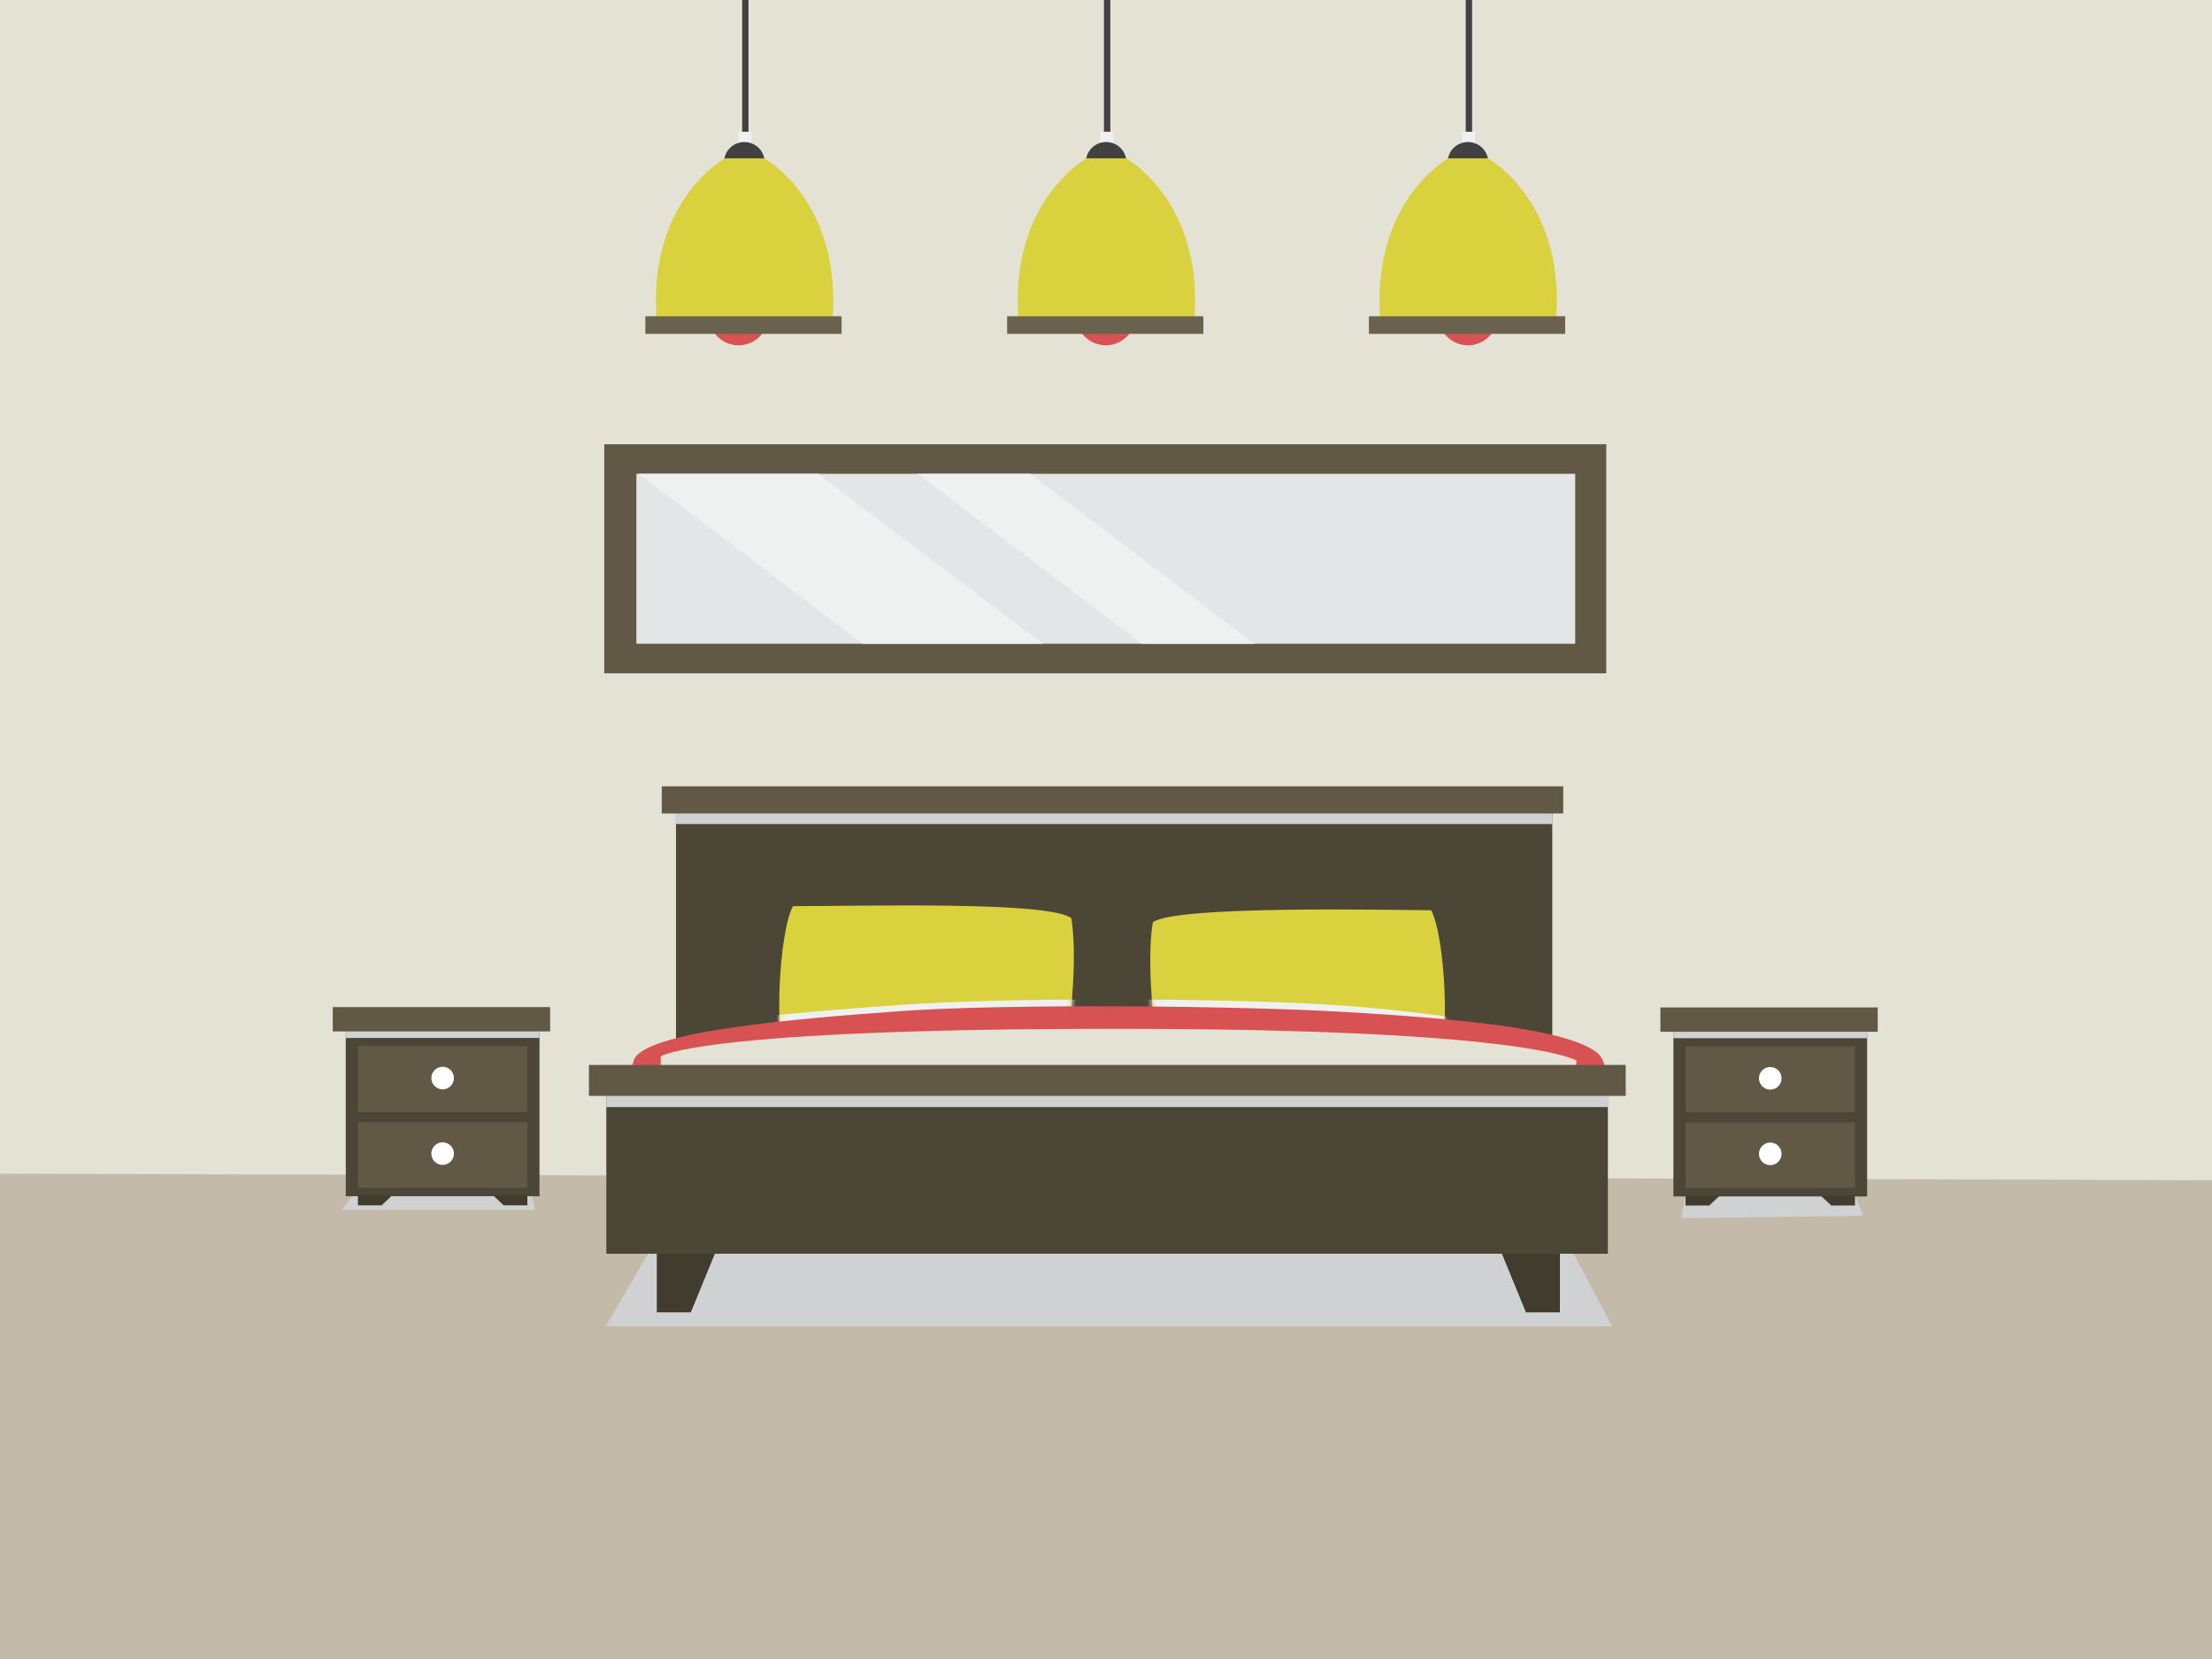<?xml version="1.0" encoding="UTF-8"?>
<svg width="480px" height="360px" viewBox="0 0 480 360" version="1.1" xmlns="http://www.w3.org/2000/svg" xmlns:xlink="http://www.w3.org/1999/xlink">
    <rect x="0" y="0" width="480" height="360" fill="#333333" stroke="none"/>
    <!-- Generator: Sketch 51.1 (57501) - http://www.bohemiancoding.com/sketch -->
    <title>Bedroom2</title>
    <desc>Created with Sketch.</desc>
    <defs>
        <path d="M3.031,0.39 C-0.077,6.235 -1.083,29.611 1.616,33.215 C4.314,36.819 62.118,33.327 62.118,33.327 C62.118,33.327 65.241,13.532 63.425,2.99 C60.306,0.669 43.77,0.236 27.852,0.236 C18.371,0.236 9.107,0.39 3.031,0.39 Z" id="path-1"></path>
        <path d="M0.737,2.984 C-1.079,13.526 2.044,33.322 2.044,33.322 C2.044,33.322 59.848,36.813 62.547,33.209 C65.245,29.605 64.239,6.23 61.132,0.385 C57.9,0.37 49.403,0.213 39.752,0.213 C23.455,0.213 3.863,0.659 0.737,2.984 Z" id="path-3"></path>
        <polygon id="path-5" points="0.021 0.127 0.021 32.866 7.347 32.866 20.777 0.127"></polygon>
        <polygon id="path-7" points="0.026 0.127 13.457 32.866 20.783 32.866 20.783 0.127"></polygon>
    </defs>
    <g id="Bedroom2" stroke="none" stroke-width="1" fill="none" fill-rule="evenodd">
        <g id="Group" transform="translate(-2, -42)">
            <polygon id="Fill-1" fill="#E4E2D5" points="0.005 321.346 484.496 321.346 484.496 41 0.005 41"></polygon>
            <polygon id="Fill-2" fill="#C3BAA9" points="485.176 404 0.684 402.556 0.684 296.673 485.176 298.117"></polygon>
            <g id="Group-1944" transform="translate(73.739, 0.374)">
                <polygon id="Fill-1892" fill="#CFD1D2" points="332.577 305.438 293.148 305.979 294.022 301.103 330.862 301.098"></polygon>
                <polygon id="Fill-1894" fill="#CFD1D2" points="44.346 304.173 2.39 304.173 5.508 300.056 43.474 300.056"></polygon>
                <path d="M94.984,110.101 C94.984,113.665 92.093,116.553 88.527,116.553 C84.96,116.553 82.07,113.665 82.07,110.101 C82.07,106.537 84.96,103.648 88.527,103.648 C92.093,103.648 94.984,106.537 94.984,110.101" id="Fill-1896" fill="#D85253"></path>
                <path d="M174.673,110.101 C174.673,113.665 171.783,116.553 168.216,116.553 C164.65,116.553 161.759,113.665 161.759,110.101 C161.759,106.537 164.65,103.648 168.216,103.648 C171.783,103.648 174.673,106.537 174.673,110.101" id="Fill-1898" fill="#D85253"></path>
                <path d="M253.258,110.101 C253.258,113.665 250.367,116.553 246.8,116.553 C243.234,116.553 240.343,113.665 240.343,110.101 C240.343,106.537 243.234,103.648 246.8,103.648 C250.367,103.648 253.258,106.537 253.258,110.101" id="Fill-1900" fill="#D85253"></path>
                <polygon id="Fill-1902" fill="#615946" points="59.383 187.731 276.814 187.731 276.814 138.029 59.383 138.029"></polygon>
                <polygon id="Fill-1904" fill="#E4E5E6" points="66.356 181.32 270.078 181.32 270.078 144.439 66.356 144.439"></polygon>
                <polygon id="Fill-1905" fill="#EFF0F0" points="154.52 181.32 105.814 144.439 66.829 144.439 115.461 181.32"></polygon>
                <polygon id="Fill-1906" fill="#EFF0F0" points="200.514 181.32 151.808 144.439 127.399 144.439 176.031 181.32"></polygon>
                <polygon id="Fill-1907" fill="#414042" points="89.307 73.326 90.688 73.326 90.688 0.523 89.307 0.523"></polygon>
                <polygon id="Fill-1908" fill="#EFF0F0" points="88.527 73.326 91.361 73.326 91.361 70.211 88.527 70.211"></polygon>
                <path d="M94.195,76.848 C94.195,79.283 92.221,81.256 89.785,81.256 C87.348,81.256 85.374,79.283 85.374,76.848 C85.374,74.414 87.348,72.441 89.785,72.441 C92.221,72.441 94.195,74.414 94.195,76.848" id="Fill-1909" fill="#414042"></path>
                <path d="M94.089,75.981 L89.838,75.981 L85.586,75.981 C85.586,75.981 68.297,85.327 70.848,112.164 L89.838,112.164 L108.827,112.164 C111.378,85.327 94.089,75.981 94.089,75.981" id="Fill-1910" fill="#D9D13E"></path>
                <polygon id="Fill-1911" fill="#6A614E" points="68.298 114.077 110.882 114.077 110.882 110.251 68.298 110.251"></polygon>
                <polygon id="Fill-1912" fill="#414042" points="167.814 73.326 169.196 73.326 169.196 0.523 167.814 0.523"></polygon>
                <polygon id="Fill-1913" fill="#EFF0F0" points="167.035 73.326 169.869 73.326 169.869 70.211 167.035 70.211"></polygon>
                <path d="M172.703,76.848 C172.703,79.283 170.728,81.256 168.292,81.256 C165.856,81.256 163.882,79.283 163.882,76.848 C163.882,74.414 165.856,72.441 168.292,72.441 C170.728,72.441 172.703,74.414 172.703,76.848" id="Fill-1914" fill="#414042"></path>
                <path d="M172.597,75.981 L168.345,75.981 L164.094,75.981 C164.094,75.981 146.805,85.327 149.356,112.164 L168.345,112.164 L187.335,112.164 C189.886,85.327 172.597,75.981 172.597,75.981" id="Fill-1915" fill="#D9D13E"></path>
                <polygon id="Fill-1916" fill="#6A614E" points="146.805 114.077 189.39 114.077 189.39 110.251 146.805 110.251"></polygon>
                <polygon id="Fill-1917" fill="#414042" points="246.322 73.326 247.704 73.326 247.704 0.523 246.322 0.523"></polygon>
                <polygon id="Fill-1918" fill="#EFF0F0" points="245.543 73.326 248.377 73.326 248.377 70.211 245.543 70.211"></polygon>
                <path d="M251.212,76.848 C251.212,79.283 249.237,81.256 246.801,81.256 C244.365,81.256 242.39,79.283 242.39,76.848 C242.39,74.414 244.365,72.441 246.801,72.441 C249.237,72.441 251.212,74.414 251.212,76.848" id="Fill-1919" fill="#414042"></path>
                <path d="M251.105,75.981 L246.854,75.981 L242.602,75.981 C242.602,75.981 225.313,85.327 227.864,112.164 L246.854,112.164 L265.843,112.164 C268.394,85.327 251.105,75.981 251.105,75.981" id="Fill-1920" fill="#D9D13E"></path>
                <polygon id="Fill-1921" fill="#6A614E" points="225.313 114.077 267.899 114.077 267.899 110.251 225.313 110.251"></polygon>
                <polygon id="Fill-1922" fill="#4C4636" points="3.294 301.199 45.332 301.199 45.332 264.827 3.294 264.827"></polygon>
                <polygon id="Fill-1923" fill="#615946" points="5.931 299.353 42.695 299.353 42.695 285.129 5.931 285.129"></polygon>
                <path d="M26.766,291.96 C26.766,293.314 25.668,294.412 24.313,294.412 C22.958,294.412 21.86,293.314 21.86,291.96 C21.86,290.606 22.958,289.508 24.313,289.508 C25.668,289.508 26.766,290.606 26.766,291.96" id="Fill-1924" fill="#FFFFFF"></path>
                <polygon id="Fill-1925" fill="#615946" points="5.931 282.96 42.695 282.96 42.695 268.625 5.931 268.625"></polygon>
                <path d="M26.766,275.567 C26.766,276.921 25.668,278.019 24.313,278.019 C22.958,278.019 21.86,276.921 21.86,275.567 C21.86,274.213 22.958,273.115 24.313,273.115 C25.668,273.115 26.766,274.213 26.766,275.567" id="Fill-1926" fill="#FFFFFF"></path>
                <polygon id="Fill-1927" fill="#413C2D" points="11.076 303.176 5.93 303.176 5.93 301.053 13.321 301.053"></polygon>
                <polygon id="Fill-1928" fill="#413C2D" points="42.696 303.176 37.55 303.176 35.305 301.053 42.696 301.053"></polygon>
                <polygon id="Fill-1929" fill="#CFD1D2" points="3.294 266.862 45.332 266.862 45.332 263.441 3.294 263.441"></polygon>
                <polygon id="Fill-1930" fill="#615946" points="0.47 265.439 47.634 265.439 47.634 260.16 0.47 260.16"></polygon>
                <polygon id="Fill-1931" fill="#4C4636" points="291.385 301.249 333.423 301.249 333.423 264.877 291.385 264.877"></polygon>
                <polygon id="Fill-1932" fill="#615946" points="294.022 299.401 330.787 299.401 330.787 285.177 294.022 285.177"></polygon>
                <path d="M314.858,292.01 C314.858,293.363 313.759,294.461 312.404,294.461 C311.05,294.461 309.951,293.363 309.951,292.01 C309.951,290.656 311.05,289.558 312.404,289.558 C313.759,289.558 314.858,290.656 314.858,292.01" id="Fill-1933" fill="#FFFFFF"></path>
                <polygon id="Fill-1934" fill="#615946" points="294.022 283.008 330.787 283.008 330.787 268.673 294.022 268.673"></polygon>
                <path d="M314.858,275.617 C314.858,276.97 313.759,278.069 312.404,278.069 C311.05,278.069 309.951,276.97 309.951,275.617 C309.951,274.262 311.05,273.165 312.404,273.165 C313.759,273.165 314.858,274.262 314.858,275.617" id="Fill-1935" fill="#FFFFFF"></path>
                <polygon id="Fill-1936" fill="#413C2D" points="299.167 303.225 294.022 303.225 294.022 301.102 301.412 301.102"></polygon>
                <polygon id="Fill-1937" fill="#413C2D" points="330.787 303.225 325.642 303.225 323.396 301.102 330.787 301.102"></polygon>
                <polygon id="Fill-1938" fill="#CFD1D2" points="291.385 266.912 333.423 266.912 333.423 263.49 291.385 263.49"></polygon>
                <polygon id="Fill-1939" fill="#615946" points="288.561 265.516 335.726 265.516 335.726 260.236 288.561 260.236"></polygon>
                <polygon id="Fill-1940" fill="#CFD1D2" points="278.111 329.437 59.714 329.437 73.781 305.264 266.457 307.508"></polygon>
                <path d="M265.099,277.176 C265.099,279.871 262.882,282.056 260.149,282.056 L79.902,282.056 C77.169,282.056 74.952,279.871 74.952,277.176 L74.952,215.357 L265.099,215.357 L265.099,277.176 Z" id="Fill-1941" fill="#4C4636"></path>
                <path d="M98.914,271.083 C96.215,267.479 97.221,244.104 100.329,238.258 C116.608,238.258 155.746,237.155 160.724,240.858 C162.54,251.401 159.416,271.196 159.416,271.196 C159.416,271.196 101.613,274.687 98.914,271.083" id="Fill-1942" fill="#D9D13E"></path>
                <path d="M240.239,271.975 C242.938,268.371 241.932,244.996 238.825,239.15 C230.137,239.11 183.407,238.048 178.43,241.75 C176.613,252.292 179.737,272.088 179.737,272.088 C179.737,272.088 237.541,275.579 240.239,271.975" id="Fill-1943" fill="#D9D13E"></path>
            </g>
            <g id="Group-1947" transform="translate(171.037, 238.242)">
                <mask id="mask-2" fill="white">
                    <use xlink:href="#path-1"></use>
                </mask>
                <g id="Clip-1946"></g>
                <path d="M177.713,50.679 C177.713,50.679 182.921,33.344 177.494,30.815 C172.069,28.286 143.196,23.164 118.413,21.711 C94.128,20.287 48.545,20.217 26.296,21.826 C4.047,23.436 -33.444,26.14 -31.545,32.578 C-29.645,39.016 -33.821,52.038 -33.821,52.038 L177.713,50.679 Z" id="Fill-1945" fill="#EFF0F0" mask="url(#mask-2)"></path>
            </g>
            <g id="Group-1950" transform="translate(251.432, 239.14)">
                <mask id="mask-4" fill="white">
                    <use xlink:href="#path-3"></use>
                </mask>
                <g id="Clip-1949"></g>
                <path d="M97.318,49.782 C97.318,49.782 102.527,32.447 97.1,29.917 C91.675,27.388 62.802,22.267 38.018,20.813 C13.734,19.39 -31.849,19.319 -54.099,20.929 C-76.348,22.538 -113.838,25.243 -111.939,31.68 C-110.039,38.119 -114.215,51.141 -114.215,51.141 L97.318,49.782 Z" id="Fill-1948" fill="#EFF0F0" mask="url(#mask-4)"></path>
            </g>
            <g id="Group-1957" transform="translate(136.904, 260.234)">
                <path d="M211.846,30.034 C211.846,30.034 216.327,13.878 211.628,10.169 C205.089,5.009 181.798,2.817 157.014,1.363 C132.73,-0.06 82.679,-0.428 60.43,1.181 C38.181,2.791 4.506,5.5 2.589,11.933 C0.313,19.574 0.313,31.393 0.313,31.393 L211.846,30.034 Z" id="Fill-1951" fill="#D85253"></path>
                <polygon id="Fill-1953" fill="#6A614E" points="7.656 33.787 7.656 66.526 14.982 66.526 28.413 33.787"></polygon>
                <polygon id="Fill-1955" fill="#413C2D" points="7.656 33.787 7.656 66.526 14.982 66.526 28.413 33.787"></polygon>
            </g>
            <g id="Group-1960" transform="translate(144.539, 293.895)">
                <mask id="mask-6" fill="white">
                    <use xlink:href="#path-5"></use>
                </mask>
                <g id="Clip-1959"></g>
                <polygon id="Fill-1958" fill="#E4E5E6" mask="url(#mask-6)" points="-5.067 6.431 24.237 6.431 24.237 -1.298 -5.067 -1.298"></polygon>
            </g>
            <g id="Group-1965" transform="translate(319.699, 293.895)" fill="#413C2D">
                <polygon id="Fill-1961" points="20.783 0.127 20.783 32.866 13.457 32.866 0.026 0.127"></polygon>
                <polygon id="Fill-1963" points="20.783 0.127 20.783 32.866 13.457 32.866 0.026 0.127"></polygon>
            </g>
            <g id="Group-1968" transform="translate(319.699, 293.895)">
                <mask id="mask-8" fill="white">
                    <use xlink:href="#path-7"></use>
                </mask>
                <g id="Clip-1967"></g>
                <polygon id="Fill-1966" fill="#E4E5E6" mask="url(#mask-8)" points="-3.434 6.431 25.87 6.431 25.87 -1.298 -3.434 -1.298"></polygon>
            </g>
            <g id="Group-1977" transform="translate(129.718, 212.212)">
                <path d="M212.951,76.319 L15.656,76.319 L15.656,59.008 C15.656,59.008 23.918,53.031 114.304,53.031 C204.688,53.031 214.389,59.955 214.389,59.955 L212.951,76.319 Z" id="Fill-1969" fill="#E4E2D5"></path>
                <polygon id="Fill-1971" fill="#4C4636" points="3.854 101.85 221.188 101.85 221.188 61.77 3.854 61.77"></polygon>
                <polygon id="Fill-1973" fill="#CFD1D2" points="3.854 70.016 221.285 70.016 221.285 63.296 3.854 63.296"></polygon>
                <polygon id="Fill-1974" fill="#615946" points="0.078 67.597 225.06 67.597 225.06 60.877 0.078 60.877"></polygon>
                <polygon id="Fill-1975" fill="#CFD1D2" points="18.814 8.602 209.12 8.602 209.12 4.114 18.814 4.114"></polygon>
                <polygon id="Fill-1976" fill="#615946" points="15.881 6.311 211.502 6.311 211.502 0.421 15.881 0.421"></polygon>
            </g>
        </g>
    </g>
</svg>